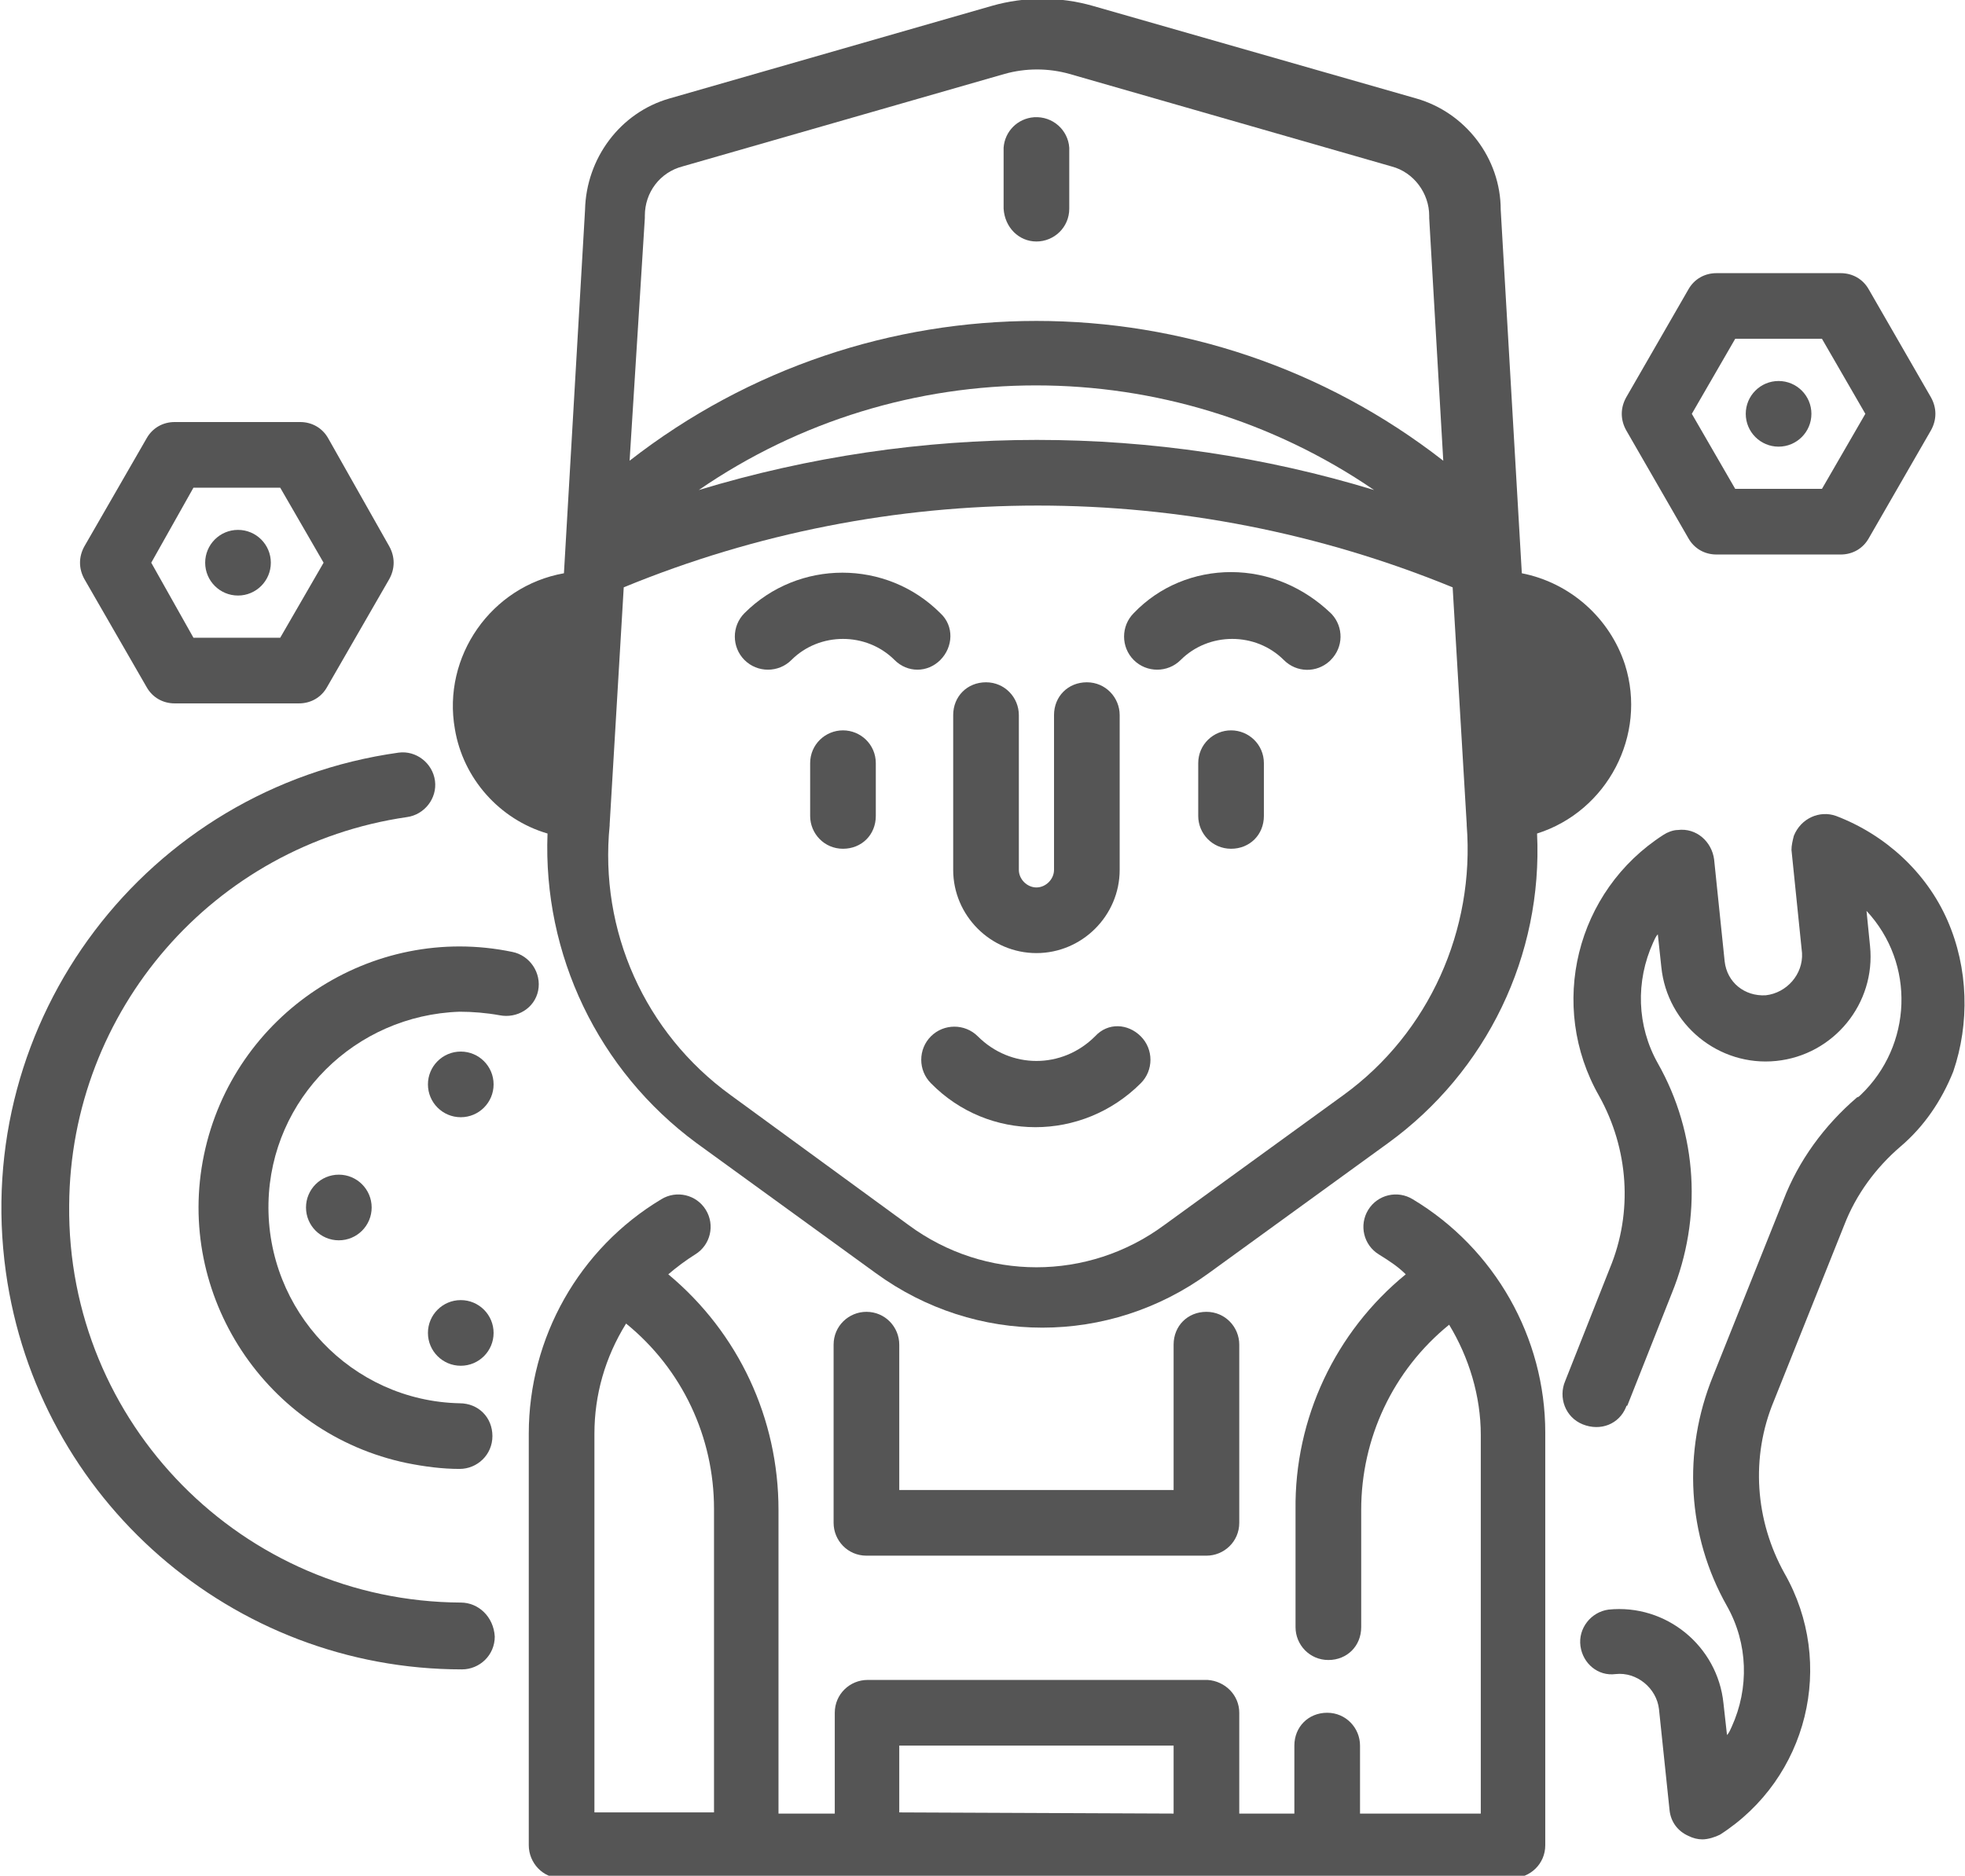 <?xml version="1.0" encoding="utf-8"?>
<!-- Generator: Adobe Illustrator 24.2.1, SVG Export Plug-In . SVG Version: 6.00 Build 0)  -->
<svg version="1.1" id="Layer_1" xmlns="http://www.w3.org/2000/svg" xmlns:xlink="http://www.w3.org/1999/xlink" x="0px" y="0px"
	 viewBox="0 0 167.6 160" style="enable-background:new 0 0 167.6 160;" xml:space="preserve">
<style type="text/css">
	.st0{fill:#555;}
</style>
<g id="Layer_2_1_">
	<g id="Layer_1-2">
		<path class="st0" d="M93.4,88.4c-2.8,2.8-7.2,2.8-10,0c-1.1-1.1-2.9-1.1-4,0s-1.1,2.9,0,4c4.9,5,12.9,5,17.9,0c0,0,0,0,0,0
			c1.1-1.1,1.1-2.9,0-4S94.5,87.2,93.4,88.4L93.4,88.4z"/>
		<path class="st0" d="M71.9,62.3c-1.5,0-2.8,1.2-2.8,2.8l0,0v4.5c0,1.5,1.2,2.8,2.8,2.8s2.8-1.2,2.8-2.8v-4.5
			C74.7,63.5,73.4,62.3,71.9,62.3z"/>
		<path class="st0" d="M105,48.8c-3.1,0-6.1,1.2-8.3,3.5c-1.1,1.1-1.1,2.9,0,4s2.9,1.1,4,0l0,0c2.4-2.4,6.4-2.4,8.8,0
			c1.1,1.1,2.8,1.1,3.9,0.1c0,0,0,0,0.1-0.1c1.1-1.1,1.1-2.8,0.1-3.9c0,0,0,0-0.1-0.1C111.2,50.1,108.2,48.8,105,48.8z"/>
		<path class="st0" d="M80.2,52.3c-4.6-4.6-12.1-4.6-16.7,0c-1.1,1.1-1.1,2.9,0,4c1.1,1.1,2.9,1.1,4,0l0,0c2.4-2.4,6.4-2.4,8.8,0
			c1.1,1.1,2.8,1.1,3.9,0c0,0,0,0,0,0C81.3,55.2,81.4,53.4,80.2,52.3C80.3,52.3,80.2,52.3,80.2,52.3z"/>
		<path class="st0" d="M105,62.3c-1.5,0-2.8,1.2-2.8,2.8l0,0v4.5c0,1.5,1.2,2.8,2.8,2.8s2.8-1.2,2.8-2.8v-4.5
			C107.8,63.5,106.5,62.3,105,62.3z"/>
		<path class="st0" d="M88.4,81.3c3.9,0,7.1-3.2,7.1-7.1V61c0-1.5-1.2-2.8-2.8-2.8s-2.8,1.2-2.8,2.8v13.2c0,0.8-0.7,1.5-1.5,1.5
			s-1.5-0.7-1.5-1.5V61c0-1.5-1.2-2.8-2.8-2.8s-2.8,1.2-2.8,2.8v13.2C81.3,78.1,84.5,81.3,88.4,81.3C88.4,81.3,88.4,81.3,88.4,81.3z
			"/>
		<path class="st0" d="M88.4,20.6c1.5,0,2.8-1.2,2.8-2.8c0,0,0,0,0,0v-5.2c-0.1-1.5-1.4-2.7-3-2.6c-1.4,0.1-2.5,1.2-2.6,2.6v5.2
			C85.7,19.4,86.9,20.6,88.4,20.6z"/>
		<path class="st0" d="M73.9,111.9c-1.5,0-2.8,1.2-2.8,2.8l0,0v15.2c0,1.5,1.2,2.8,2.8,2.8h29c1.5,0,2.8-1.2,2.8-2.8v-15.2
			c0-1.5-1.2-2.8-2.8-2.8s-2.8,1.2-2.8,2.8v12.4H76.7v-12.4C76.7,113.2,75.5,111.9,73.9,111.9L73.9,111.9z"/>
		<path class="st0" d="M120.5,102.3c-1.3-0.8-3-0.4-3.8,0.9s-0.4,3,0.9,3.8l0,0c0.8,0.5,1.6,1,2.3,1.7c-6,4.9-9.5,12.3-9.4,20.1v10
			c0,1.5,1.2,2.8,2.8,2.8s2.8-1.2,2.8-2.8v-10c0-6.1,2.7-11.9,7.5-15.8c1.7,2.8,2.7,6.1,2.7,9.4v32.3H116v-5.8
			c0-1.5-1.2-2.8-2.8-2.8s-2.8,1.2-2.8,2.8v5.8h-4.7v-8.6c0-1.5-1.2-2.7-2.7-2.8H74c-1.5,0-2.8,1.2-2.8,2.8v8.6h-4.8v-25.9
			c0-7.8-3.4-15.1-9.4-20.1c0.7-0.6,1.5-1.2,2.3-1.7c1.3-0.8,1.7-2.5,0.9-3.8s-2.5-1.7-3.8-0.9c-7,4.2-11.3,11.8-11.3,20v35.1
			c0,1.5,1.2,2.8,2.7,2.8c0,0,0,0,0,0H129c1.5,0,2.8-1.2,2.8-2.8v-35.2C131.8,114.1,127.5,106.5,120.5,102.3L120.5,102.3z
			 M50.7,122.3c0-3.3,0.9-6.5,2.7-9.4c4.8,3.9,7.5,9.7,7.5,15.8v25.9H50.7V122.3z M76.7,154.6v-5.7h23.4v5.8L76.7,154.6z"/>
		<path class="st0" d="M166.1,78.5c-1.8-4.1-5.3-7.3-9.5-8.9c-1.4-0.5-3,0.2-3.6,1.7c-0.1,0.4-0.2,0.8-0.2,1.2l0.9,8.8
			c0.1,1.8-1.3,3.4-3.1,3.6c-1.8,0.1-3.3-1.1-3.5-2.9l-0.9-8.7c-0.2-1.5-1.5-2.7-3.1-2.5c-0.4,0-0.9,0.2-1.2,0.4
			c-7.5,4.8-9.9,14.6-5.5,22.3c2.5,4.5,2.9,9.9,0.9,14.7l-3.8,9.6c-0.6,1.4,0,3.1,1.5,3.7s3.1,0,3.7-1.5c0,0,0-0.1,0.1-0.1l3.8-9.6
			c2.6-6.4,2.2-13.6-1.2-19.6c-1.8-3.2-1.9-7-0.4-10.3c0.1-0.2,0.2-0.5,0.4-0.7l0.3,2.8c0.5,4.9,4.9,8.5,9.8,8s8.5-4.9,8-9.8l-0.3-3
			c4.2,4.5,3.9,11.5-0.5,15.7c-0.1,0.1-0.2,0.2-0.3,0.2c-2.8,2.4-5,5.4-6.3,8.8l-6,15c-2.6,6.4-2.2,13.6,1.2,19.6
			c1.8,3.2,1.9,7,0.4,10.3c-0.1,0.2-0.2,0.5-0.4,0.7l-0.3-2.7c-0.5-4.9-4.9-8.5-9.8-8c0,0,0,0,0,0c-1.5,0.2-2.6,1.6-2.4,3.1
			c0.2,1.5,1.5,2.6,3,2.4c1.8-0.2,3.5,1.2,3.7,3l0.9,8.6c0.1,1,0.7,1.8,1.6,2.2c0.4,0.2,0.8,0.3,1.2,0.3c0.5,0,1.1-0.2,1.5-0.4
			c7.5-4.8,9.9-14.6,5.5-22.3c-2.5-4.5-2.9-9.9-0.9-14.7l6-15c1-2.6,2.7-4.9,4.8-6.7c2-1.7,3.5-3.9,4.5-6.4
			C168,87.3,167.9,82.6,166.1,78.5z"/>
		<path class="st0" d="M39.3,136.7c-18.6-0.1-33.6-15.3-33.4-33.9c0.1-16.6,12.3-30.7,28.8-33.1c1.5-0.2,2.6-1.6,2.4-3.1
			c-0.2-1.5-1.6-2.6-3.1-2.4c-21.5,3-36.5,22.8-33.5,44.3c2.7,19.4,19.3,33.9,38.9,33.9c1.5,0,2.8-1.2,2.8-2.8
			C42.1,137.9,40.8,136.7,39.3,136.7L39.3,136.7z"/>
		<path class="st0" d="M45.9,84.5c0.3-1.5-0.7-3-2.2-3.3c-12-2.5-23.8,5.3-26.3,17.3s5.3,23.8,17.3,26.3c1.5,0.3,3,0.5,4.5,0.5
			c1.5,0,2.8-1.2,2.8-2.8s-1.2-2.8-2.8-2.8c-9.2-0.2-16.5-7.9-16.3-17.1c0.2-8.9,7.4-16,16.3-16.3c1.1,0,2.3,0.1,3.4,0.3
			C44.1,86.9,45.6,86,45.9,84.5C45.9,84.5,45.9,84.5,45.9,84.5z"/>
		<path class="st0" d="M144,45.9c0.5,0.9,1.4,1.4,2.4,1.4H157c1,0,1.9-0.5,2.4-1.4l5.3-9.2c0.5-0.9,0.5-1.9,0-2.8l-5.3-9.2
			c-0.5-0.9-1.4-1.4-2.4-1.4h-10.6c-1,0-1.9,0.5-2.4,1.4l-5.3,9.2c-0.5,0.9-0.5,1.9,0,2.8L144,45.9z M148,28.9h7.4l3.7,6.4l-3.7,6.4
			H148l-3.7-6.4L148,28.9z"/>
		<path class="st0" d="M12.5,58.6c0.5,0.9,1.4,1.4,2.4,1.4h10.6c1,0,1.9-0.5,2.4-1.4l5.3-9.2c0.5-0.9,0.5-1.9,0-2.8L28,37.4
			c-0.5-0.9-1.4-1.4-2.4-1.4H14.9c-1,0-1.9,0.5-2.4,1.4l-5.3,9.2c-0.5,0.9-0.5,1.9,0,2.8L12.5,58.6z M16.5,41.6h7.4l3.7,6.4
			l-3.7,6.4h-7.4L12.9,48L16.5,41.6z"/>
		<path class="st0" d="M46.7,71.1C46.3,81.4,51,91.3,59.4,97.5l15.3,11.1c8.5,6.2,19.9,6.2,28.4,0l15.3-11.1
			c8.4-6.1,13.2-16,12.7-26.4c6-1.9,9.4-8.4,7.5-14.4c-1.3-4-4.7-7-8.8-7.8l-1.8-31c0-4.4-3-8.3-7.2-9.5L93.2,0.5
			c-2.8-0.8-5.8-0.8-8.6,0L57.1,8.4c-4.2,1.2-7.1,5.1-7.2,9.5l-1.8,31c-6.2,1.1-10.4,7.1-9.3,13.3C39.5,66.4,42.6,69.9,46.7,71.1
			L46.7,71.1z M114.6,93.4l-15.3,11.1c-6.5,4.8-15.3,4.8-21.8,0L62.3,93.4c-7.3-5.3-11.2-14-10.3-23v-0.1l1.2-20.2
			c22.6-9.3,48-9.3,70.7,0l1.2,20.2c0,0,0,0.1,0,0.1C125.8,79.3,121.9,88.1,114.6,93.4z M59.6,41.8c17.3-11.9,40.2-11.9,57.6,0
			C98.5,36.1,78.4,36.1,59.6,41.8L59.6,41.8z M55,18.4c0-2,1.3-3.7,3.2-4.2l27.5-7.9c1.8-0.5,3.7-0.5,5.5,0l27.5,7.9
			c1.9,0.5,3.2,2.3,3.2,4.2c0,0.1,0,0.1,0,0.2l1.2,20.7c-20.4-15.9-49-15.9-69.4,0L55,18.6C55,18.5,55,18.5,55,18.4z"/>
		<circle class="st0" cx="151.7" cy="35.3" r="2.8"/>
		<circle class="st0" cx="20.3" cy="48" r="2.8"/>
		<circle class="st0" cx="39.3" cy="92.5" r="2.8"/>
		<circle class="st0" cx="28.9" cy="103" r="2.8"/>
		<circle class="st0" cx="39.3" cy="113.7" r="2.8"/>
	</g>
</g>
</svg>
